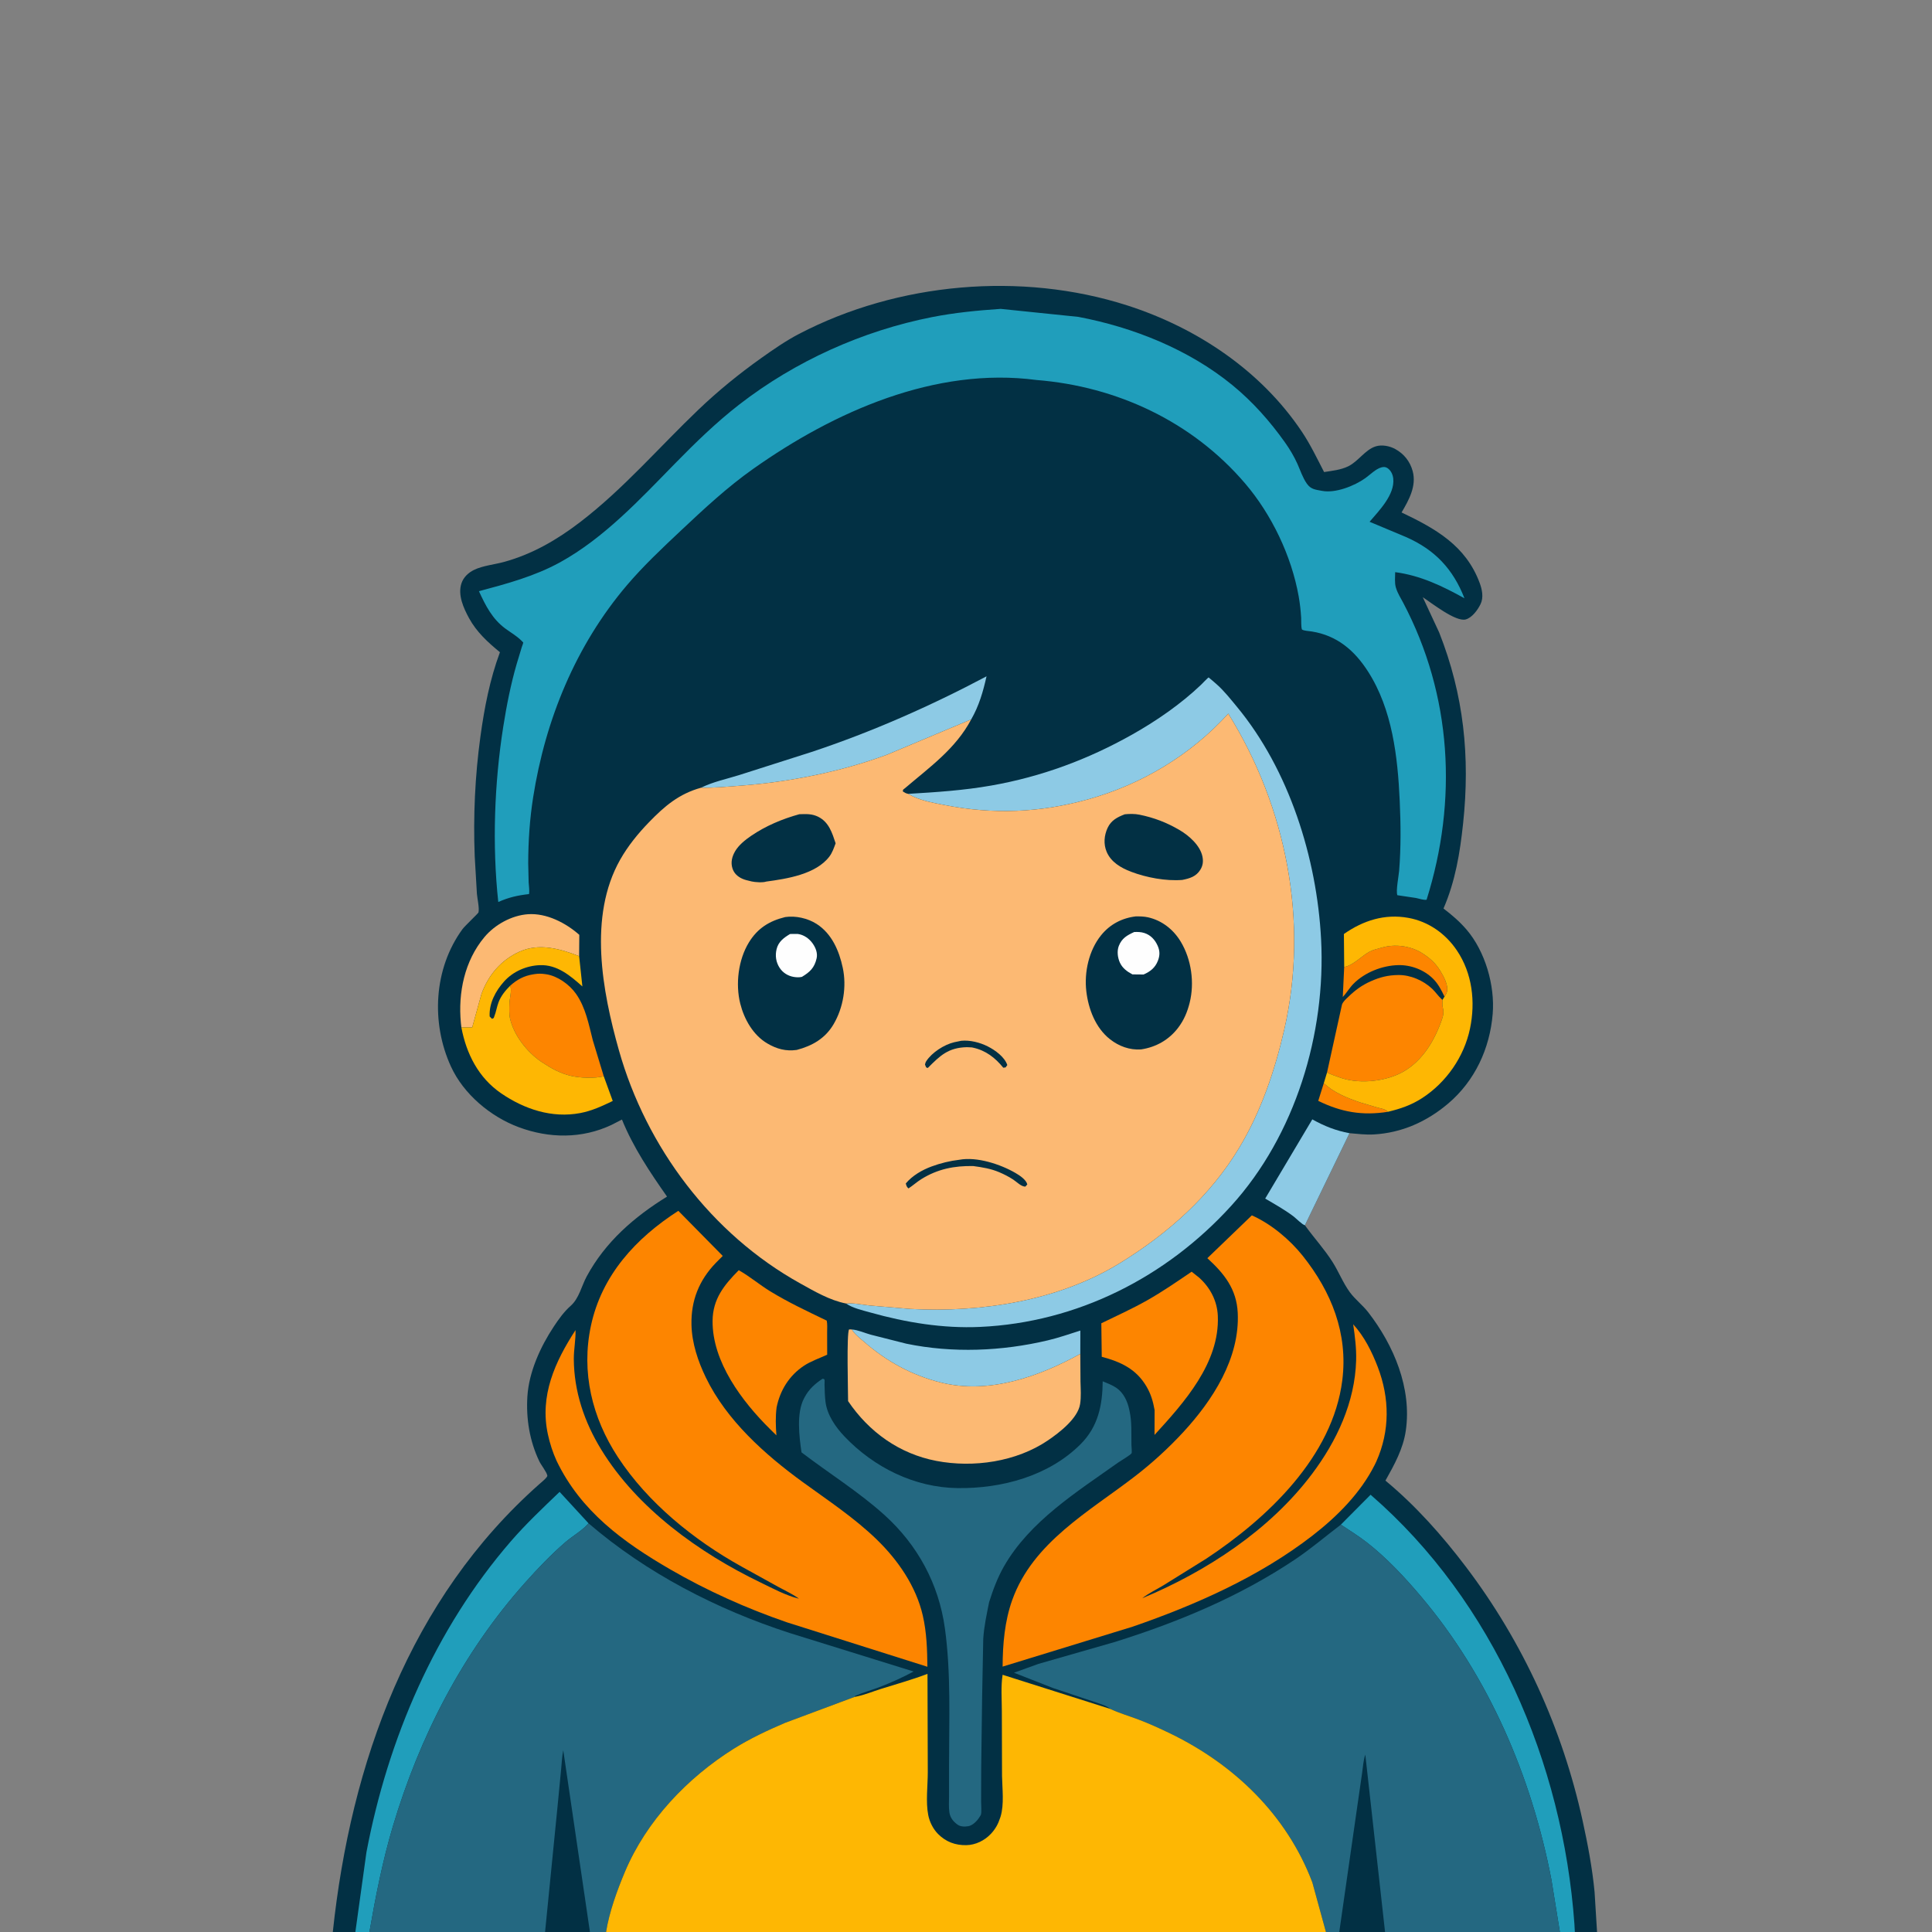 <?xml version="1.0" encoding="utf-8" ?>
<svg xmlns="http://www.w3.org/2000/svg" xmlns:xlink="http://www.w3.org/1999/xlink" width="1024" height="1024">
	<rect width="100%" height="100%" fill="#808080" stroke="none"/>
	<path fill="#023044" d="M176.392 1024C185.89 934.583 217.119 847.353 286 786.49C286.754 785.823 290.245 783.009 290.097 782.123C289.78 780.223 286.82 776.544 285.838 774.498C280.73 763.853 278.788 751.932 279.522 740.208C280.341 727.118 286.452 713.768 293.589 703C296.14 699.151 299.004 695.165 302.481 692.103C306.932 688.182 308.204 681.626 310.978 676.5C320.883 658.199 336.085 645.019 353.541 634.226C344.501 621.339 335.576 608.047 329.65 593.382L324.164 596.195C308.463 603.636 291.102 603.427 275.02 597.463C259.991 591.89 245.719 579.931 239.001 565.262C228.383 542.077 229.86 513.41 245.085 492.52C246.364 490.765 253.498 484.075 253.611 483.599C254.15 481.325 252.981 476.228 252.772 473.711L251.611 453.857C250.787 432.719 251.756 411.273 254.641 390.325C256.737 375.109 259.627 360.13 264.977 345.693C258.535 340.392 252.639 335.037 248.594 327.623C245.68 322.281 242.564 315.371 244.558 309.25C245.627 305.969 248.202 303.55 251.25 302.057C255.895 299.783 262.23 299.205 267.304 297.795C282.233 293.646 295.185 286.148 307.436 276.762C330.597 259.015 349.296 237.063 370.293 217.031C380.685 207.115 391.696 198.158 403.398 189.834C409.827 185.261 416.543 180.609 423.54 176.96C475.752 149.728 541.283 143.854 597.398 161.858C634.319 173.703 668.402 196.443 690.088 228.928C694.562 235.63 698.1 243.046 701.794 250.197C706.07 249.524 710.604 249.081 714.542 247.176C719.882 244.592 723.552 238.344 729.16 236.584C732.435 235.556 736.593 236.374 739.554 238.019C744.181 240.59 747.365 244.598 748.75 249.714C750.886 257.603 746.724 265.05 742.862 271.609C760.928 280.225 776.892 289.167 784.247 308.939C785.547 312.432 786.429 316.654 784.733 320.163C783.261 323.209 780.284 327.37 776.866 328.31C771.576 329.764 758.665 319.502 754.099 316.541L762.788 335.211C775.884 368.309 779.226 401.111 775.486 436.344C773.817 452.058 771.377 466.958 765.087 481.535C769.506 484.902 773.662 488.466 777.29 492.697C787.196 504.248 792.399 522.326 791.162 537.369C789.649 555.772 781.698 572.935 767.518 584.937C756.214 594.504 742.97 600.465 728.069 601.28C723.869 601.51 719.457 600.973 715.264 600.616L691.625 649.403L692.222 650.228C696.85 656.566 702.044 662.21 706.289 668.903C709.549 674.044 711.856 680.029 715.443 684.901C718.283 688.759 722.254 691.745 725.199 695.548C738.754 713.055 748.375 735.824 745.095 758.327C743.683 768.008 739.023 776.34 734.314 784.755C750.374 798.055 764.441 813.916 777.005 830.5C807.208 870.364 828.122 916.215 838.83 965.075C841.554 977.506 843.945 990.062 845.154 1002.75L846.468 1024L834.703 1024L826.769 1024L734.109 1024L709.839 1024L702.774 1024L321.234 1024L312.678 1024L288.898 1024L195.798 1024L188.352 1024L176.392 1024Z"/>
	<path fill="#FD8500" d="M701.633 574.12C707.166 579.237 713.732 581.817 720.748 584.26L730.208 587.067C732.086 587.574 734.257 587.747 735.586 589.285C722.107 591.402 710.931 589.486 698.699 583.48L701.633 574.12Z"/>
	<path fill="#FD8500" d="M712.45 512.536L713.357 512.321C717.524 511.255 721.929 506.539 725.883 504.42C727.984 503.294 730.36 502.843 732.633 502.198C739.252 500.32 746.872 501.282 752.876 504.638L754.418 505.615L755.203 506.135C758.189 508.157 761.105 510.916 763.006 514L763.358 514.561C765.122 517.421 767.975 522.511 766.832 525.953C766.563 526.765 766.075 527.526 765.615 528.241C764.02 524.87 762.233 521.401 759.557 518.75C754.735 513.971 747.757 511.355 741 511.538C732.56 511.767 723.358 515.369 717.353 521.444C715.256 523.565 713.752 526.238 711.702 528.441L712.45 512.536Z"/>
	<path fill="#8DCAE5" d="M691.625 649.403C690.469 649.327 686.716 645.562 685.549 644.684C680.821 641.124 675.678 638.258 670.579 635.275L695.549 593.289C701.867 596.835 708.124 599.316 715.264 600.616L691.625 649.403Z"/>
	<path fill="#FCB973" d="M244.544 544.569L244.27 542.146C242.754 526.077 246.228 509.278 256.76 496.675C262.265 490.087 271.212 485.152 279.834 484.554C289.7 483.869 299.843 489.139 307.043 495.48L306.953 506.794C296.958 502.854 285.722 499.728 275.402 504.381C265.62 508.79 258.863 516.741 255.208 526.767L250.282 544.543L244.544 544.569Z"/>
	<path fill="#8DCAE5" d="M451.478 704.64C454.815 704.911 458.143 706.459 461.362 707.368L480.393 712.187C504.919 717.257 531.061 716.187 555.371 710.412C561.175 709.033 566.921 707.037 572.604 705.227L572.584 717.58C550.476 729.74 524.092 739.085 498.734 732.781C483.519 728.998 470.061 721.662 458.239 711.396C455.895 709.361 453.1 707.315 451.478 704.64Z"/>
	<path fill="#FD8500" d="M270.375 522.48C273.935 519.256 277.727 517.193 282.5 516.441L283.359 516.301C285.363 515.994 287.016 516.011 289.011 516.31L289.645 516.401C295.561 517.337 301.763 521.778 305.203 526.614C310.433 533.967 312.007 542.837 314.211 551.399L320.007 570.45C315.049 571.655 307.483 571.381 302.551 570.211C296.912 568.874 292.455 566.408 287.656 563.25L286.673 562.612C279.331 557.552 272.402 548.764 270.351 539.961C269.777 537.5 269.934 534.487 270.004 531.972C270.078 529.331 271.24 525.522 270.594 523.045L270.375 522.48Z"/>
	<path fill="#8DCAE5" d="M371.583 417.504C377.833 414.384 385.115 412.892 391.759 410.81L430.061 398.587C462.03 387.977 493.14 374.231 522.883 358.466C521.069 366.583 518.912 374.041 514.764 381.296L470.103 400.023C445.607 409.052 418.589 414.456 392.593 416.42C385.563 416.951 378.638 417.625 371.583 417.504Z"/>
	<path fill="#FD8500" d="M703.358 568.442L711.275 532.467C711.884 530.801 713.403 529.537 714.642 528.329C718.219 524.839 721.87 522.168 726.447 520.13C731.393 517.928 735.627 516.843 741.156 516.781C747.621 516.708 754.382 519.674 759.043 524.05C760.818 525.716 762.165 527.786 763.947 529.435L764.536 529.971L764.51 530.618C764.468 531.916 764.423 533.002 764.763 534.257C765.522 537.061 764.601 539.404 763.637 542.017C759.521 553.168 752.527 564.063 741.435 569.213C732.324 573.442 719.517 574.539 710.038 571.069C707.889 570.282 705.374 569.496 703.358 568.442Z"/>
	<path fill="#FEB703" d="M244.544 544.569L250.282 544.543L255.208 526.767C258.863 516.741 265.62 508.79 275.402 504.381C285.722 499.728 296.958 502.854 306.953 506.794L308.673 522.834C302.244 517.11 295.275 511.175 286.054 511.554C278.991 511.845 271.96 514.879 267.206 520.172C262.614 525.284 259.176 531.753 259.525 538.75L260.75 539.992C261.9 539.485 261.52 539.894 261.988 538.731C262.966 536.297 263.311 533.656 264.247 531.206C265.538 527.827 267.844 525.005 270.375 522.48L270.594 523.045C271.24 525.522 270.078 529.331 270.004 531.972C269.934 534.487 269.777 537.5 270.351 539.961C272.402 548.764 279.331 557.552 286.673 562.612L287.656 563.25C292.455 566.408 296.912 568.874 302.551 570.211C307.483 571.381 315.049 571.655 320.007 570.45L324.767 583.532C319.183 586.225 313.689 588.786 307.544 589.947C292.537 592.781 277.924 587.907 265.615 579.478C253.617 571.263 247.176 558.535 244.544 544.569Z"/>
	<path fill="#FEB703" d="M712.45 512.536L712.296 495.043C722.523 487.886 733.922 484.221 746.443 486.486C757.101 488.414 766.155 494.811 772.171 503.735C780.383 515.92 782.101 531.038 779.127 545.21C775.996 560.138 766.541 573.738 753.75 582.017C747.977 585.753 742.236 587.696 735.586 589.285C734.257 587.747 732.086 587.574 730.208 587.067L720.748 584.26C713.732 581.817 707.166 579.237 701.633 574.12L703.358 568.442C705.374 569.496 707.889 570.282 710.038 571.069C719.517 574.539 732.324 573.442 741.435 569.213C752.527 564.063 759.521 553.168 763.637 542.017C764.601 539.404 765.522 537.061 764.763 534.257C764.423 533.002 764.468 531.916 764.51 530.618L764.536 529.971L765.615 528.241C766.075 527.526 766.563 526.765 766.832 525.953C767.975 522.511 765.122 517.421 763.358 514.561L763.006 514C761.105 510.916 758.189 508.157 755.203 506.135L754.418 505.615L752.876 504.638C746.872 501.282 739.252 500.32 732.633 502.198C730.36 502.843 727.984 503.294 725.883 504.42C721.929 506.539 717.524 511.255 713.357 512.321L712.45 512.536Z"/>
	<path fill="#FD8500" d="M631.6 674.021L635.654 677.25C641.474 682.53 645.146 689.549 645.474 697.476C646.506 722.399 627.652 743.334 611.922 760.54L611.966 747.391C611.155 742.864 610.062 738.996 607.731 734.99C602.273 725.608 594.034 721.798 583.949 719.126L583.728 701.361C591.856 697.393 599.984 693.741 607.882 689.281C616.066 684.66 623.835 679.302 631.6 674.021Z"/>
	<path fill="#FD8500" d="M391.556 673.237C397.397 676.526 402.529 680.925 408.244 684.427C417.831 690.3 428.071 695.081 438.186 699.96C438.594 701.881 438.395 704.084 438.402 706.058L438.425 718.025C434.448 719.857 429.802 721.426 426.16 723.841C418.329 729.034 413.48 736.812 411.613 745.954C410.98 750.983 411.136 755.731 411.52 760.777L408.067 757.377C393.391 742.854 377.515 721.894 377.68 700.115C377.769 688.465 383.814 681.064 391.556 673.237Z"/>
	<path fill="#209EBB" d="M710.694 808.09L726.439 792.24C791.753 848.843 828.308 934.417 834.465 1019.64L834.703 1024L826.769 1024L822.299 996.333C811.777 941.658 789.158 888.673 753.039 846.024C744.363 835.779 734.976 825.713 724.363 817.443C720.061 814.092 715.217 811.15 710.694 808.09Z"/>
	<path fill="#209EBB" d="M188.352 1024L194.218 981.738C205.585 921.745 230.589 863.357 270.726 816.961C278.781 807.649 287.728 799.239 296.596 790.721L311.934 807.384L311.406 807.98C308.192 811.465 303.272 814.278 299.629 817.42C292.061 823.947 285.004 831.363 278.351 838.816C245.16 875.994 222.361 920.56 208.19 968.132C202.77 986.328 199.055 1005.31 195.798 1024L188.352 1024Z"/>
	<path fill="#FCB973" d="M572.584 717.58L572.68 732.313C572.776 736.248 573.084 740.287 572.475 744.191C571.289 751.8 561.437 759.348 555.464 763.408C538.683 774.814 515.909 778.077 496.258 774.303C476.682 770.543 460.586 759.005 449.506 742.617C449.51 737.66 448.633 706.408 450.045 704.606L451.478 704.64C453.1 707.315 455.895 709.361 458.239 711.396C470.061 721.662 483.519 728.998 498.734 732.781C524.092 739.085 550.476 729.74 572.584 717.58Z"/>
	<path fill="#246881" d="M436.004 730.75C436.375 730.81 436.773 730.842 437.007 731.25C437.122 731.45 437.022 733.621 437.029 733.996C437.081 736.985 437.166 740.032 437.533 743C438.396 749.977 442.904 756.448 447.652 761.423C463.248 777.765 484.649 788.413 507.5 788.723C530.859 789.039 555.775 782.38 572.707 765.477C582.05 756.15 584.337 744.8 584.457 732.113C586.836 733.125 589.499 734.097 591.641 735.547C595.487 738.151 597.552 742.615 598.505 747.024L598.693 747.917C599.972 753.642 599.577 759.909 599.678 765.769C599.692 766.553 600.025 769.684 599.751 770.257C599.353 771.091 593.781 774.379 592.666 775.172C570.74 790.76 545.93 806.19 532.198 830.079C528.772 836.04 526.309 842.646 524.251 849.186C522.978 855.611 521.539 862.079 521.143 868.637L520.544 899.573L520.059 936.623L520.006 954.884C519.99 956.876 520.341 959.816 519.943 961.709C519.866 962.075 519.306 962.846 519.107 963.169C517.92 965.101 515.582 967.506 513.25 967.918C511.372 968.25 509.1 968.237 507.5 967.078C505.25 965.448 503.653 963.474 503.211 960.687C502.769 957.906 503.011 954.826 503.013 952L503.012 935.738C503.007 911.769 504.106 886.879 500.817 863.062C497.562 839.495 486.383 818.875 468.737 802.943C455.221 790.74 439.311 780.849 424.823 769.783C423.576 761.322 422.067 749.077 426.097 741.274L426.512 740.5C428.723 736.319 432.079 733.304 436.004 730.75Z"/>
	<path fill="#8DCAE5" d="M481.348 420.755C496.124 419.895 510.738 418.929 525.343 416.364C551.879 411.704 576.606 402.549 600.051 389.347C612.878 382.124 625.878 373.167 636.555 362.967C637.12 362.427 640.319 359.079 640.591 359.047C640.683 359.036 644.583 362.445 644.953 362.776C648.895 366.294 652.235 370.546 655.597 374.609C683.285 408.077 697.95 454.774 700.203 497.761C702.827 547.805 686.568 601.657 652.595 639.076C618.158 677.007 570.904 700.946 519.469 703.291C499.744 704.191 480.174 700.953 461.245 695.633C457.268 694.516 451.805 693.301 448.463 690.897C452.507 690.52 456.936 691.532 460.963 691.948L482.451 693.763C520.175 695.811 561.141 689.468 593.778 669.346C619.107 653.729 641.417 633.972 656.855 608.27C668.387 589.071 675.734 567.367 680.708 545.62C693.792 488.41 681.785 427.677 651.004 378.234C631.171 400.133 605.149 415.738 576.708 423.669C551.109 430.808 526.429 431.754 500.416 426.642C494.252 425.431 487.364 424.23 481.861 421.06L481.348 420.755Z"/>
	<path fill="#FD8500" d="M359.531 641.771L383.071 665.669L379.42 669.336C370.506 678.564 366.208 689.336 366.497 702.161C366.715 711.857 369.919 721.436 374.102 730.09C385.098 752.834 405.446 770.981 425.635 785.65C438.93 795.31 452.957 804.57 464.777 816.056C476 826.961 485.524 840.776 489.089 856.223C491.158 865.188 491.442 874.26 491.544 883.417L417.25 859.915C395.879 852.585 374.751 843.116 355.203 831.781C330.26 817.317 307.828 800.972 294.996 774.255C292.95 769.748 291.444 765.061 290.393 760.23C285.94 739.753 294.135 721.794 305.031 704.982C305.204 709.95 304.108 715.184 304.131 720.25C304.21 737.465 309.717 753.689 318.649 768.277C337.789 799.538 370.523 823.018 403.025 838.716C409.4 841.796 416.59 845.699 423.476 847.342C420.266 844.95 416.11 843.059 412.584 841.119L392.974 830.274C367.788 816.294 343.345 796.516 327.467 772.259C313.824 751.417 307.929 727.272 313.214 702.637C318.965 675.836 337.002 656.254 359.531 641.771Z"/>
	<path fill="#FD8500" d="M663.503 644.168C673.677 648.671 683.597 656.977 690.482 665.617C705.712 684.728 714.541 706.776 711.454 731.5C706.395 772.023 671.808 804.636 639.415 826.087L616.587 840.292C612.811 842.564 608.897 844.385 605.393 847.107C639.368 832.939 672.922 811.091 695.33 781.317C708.497 763.822 718.148 743.238 718.78 721.042C718.964 714.583 718.14 708.281 717.219 701.906C723.117 708.369 727.134 716.419 730.235 724.516C736.57 741.058 736.752 758.363 729.482 774.635L728.591 776.478C721.073 791.401 708.738 803.75 695.645 813.893C667.539 835.667 633.739 850.636 600.304 862.18L531.407 883.34C531.45 871.485 532.493 859.24 536.521 848C547.473 817.441 577.278 801.184 601.623 782.416C610.613 775.486 619.216 767.63 626.931 759.302C642.718 742.261 657.226 719.878 656.021 695.75C655.392 683.145 648.828 675.01 639.922 666.867L663.503 644.168Z"/>
	<path fill="#209EBB" d="M530.388 163.71L571.5 167.948C600.636 173.449 630.201 185.273 653.265 204.182C663.949 212.942 673.11 223.274 681.079 234.512C683.588 238.05 685.894 241.914 687.67 245.88C689.229 249.361 690.457 253.22 692.669 256.359C694.839 259.441 697.261 259.511 700.75 260.174C707.836 261.52 717.838 257.566 723.636 253.439C726.147 251.651 729.141 248.567 732.073 247.75C733.294 247.41 734.347 247.396 735.425 248.128C737.253 249.37 738.244 251.559 738.459 253.703C739.311 262.188 730.986 270.609 725.905 276.553L745.24 284.653C760.542 291.403 770.142 301.597 776.197 317.106C764.56 310.636 752.815 304.994 739.469 303.254C739.453 305.75 739.112 308.845 739.8 311.247L739.958 311.75C740.804 314.5 742.334 316.846 743.667 319.371C769.59 368.451 772.677 424.235 756.119 476.886C754.453 477.143 752.076 476.249 750.396 475.933L740.63 474.48C739.758 472.323 741.355 464.183 741.568 461.552C742.575 449.128 742.441 436.773 741.874 424.337C740.814 401.063 737.966 376.05 725.118 355.972C717.925 344.731 708.677 336.822 695.26 334.696C694.371 334.555 690.223 334.262 690.009 333.511C689.542 331.871 689.744 329.154 689.638 327.383C689.405 323.502 688.984 319.743 688.297 315.915C684.47 294.573 674.006 272.708 659.933 256.226C632.005 223.517 592.005 204.791 549.378 201.408C495.702 194.304 442.135 218.169 399.269 248.463C385.453 258.227 373.16 269.679 360.866 281.243C351.041 290.484 340.939 299.986 332.203 310.27C305.131 342.139 289.033 381.482 282.579 422.586C280.767 434.128 279.99 445.839 279.957 457.513L280.193 467.683C280.308 469.667 280.718 471.93 280.384 473.875C274.345 474.566 269.641 475.609 264.1 478.085C260.829 447.915 262.012 415.116 266.743 385.132C268.509 373.937 270.714 362.716 273.877 351.825L276.535 343.064C276.646 342.713 277.385 340.762 277.337 340.538C277.334 340.522 276.54 339.722 276.43 339.612C273.823 337.002 270.82 335.337 267.88 333.179C260.916 328.068 257.375 320.997 253.845 313.351C268.56 309.416 283.42 305.428 296.859 298.025C320.201 285.167 339.342 264.507 357.799 245.642C368.519 234.684 379.704 223.806 391.833 214.403C421.548 191.366 457.233 175.299 494.107 168.052C506.129 165.69 518.183 164.544 530.388 163.71Z"/>
	<path fill="#246881" d="M311.934 807.384C342.647 833.796 380.043 853.059 418.5 865.515L484.239 885.936C478.673 888.955 472.407 891.759 466.5 894.063C462.086 895.785 457.478 896.993 453.132 898.912L453.026 899.368L416.103 913.144C406.898 917.071 397.497 921.476 389.007 926.798C364.243 942.323 342.594 965.076 331.206 992.141C327.09 1001.92 322.89 1013.49 321.234 1024L312.678 1024L288.898 1024L195.798 1024C199.055 1005.31 202.77 986.328 208.19 968.132C222.361 920.56 245.16 875.994 278.351 838.816C285.004 831.363 292.061 823.947 299.629 817.42C303.272 814.278 308.192 811.465 311.406 807.98L311.934 807.384Z"/>
	<path fill="#023044" d="M288.898 1024L295.521 957.342L297.43 937.534C297.764 934.244 297.86 930.917 298.539 927.675L312.678 1024L288.898 1024Z"/>
	<path fill="#246881" d="M588.463 905.759C586.75 904.079 583.509 903.283 581.251 902.431L558.139 894.694L537.423 886.578L550.421 881.889L590.829 870.301C624.439 859.785 657.062 846.202 686.42 826.531C694.808 820.91 702.647 814.205 710.694 808.09C715.217 811.15 720.061 814.092 724.363 817.443C734.976 825.713 744.363 835.779 753.039 846.024C789.158 888.673 811.777 941.658 822.299 996.333L826.769 1024L734.109 1024L709.839 1024L702.774 1024L695.579 997.754C682.114 962.09 654.283 935.272 620.286 918.789C614.785 916.123 609.176 913.578 603.461 911.409C598.645 909.58 593.562 908.096 588.886 905.957L588.463 905.759Z"/>
	<path fill="#023044" d="M709.839 1024L719.34 957.75L721.955 939.654C722.404 936.554 722.6 932.957 723.64 930.002L734.109 1024L709.839 1024Z"/>
	<path fill="#FEB703" d="M453.026 899.368L453.946 899.196C458.257 898.34 462.621 896.513 466.836 895.191C475.061 892.609 483.541 890.249 491.587 887.177L491.744 939.233C491.75 946.434 490.601 955.055 491.984 962.025C492.718 965.727 494.569 969.427 497.25 972.109C501.379 976.24 506.356 978.068 512.146 977.975C517.088 977.894 521.914 975.501 525.258 971.908C527.592 969.401 529.057 966.739 530.102 963.5L530.331 962.807C532.29 956.422 531.213 947.893 531.097 941.28L530.998 907.036C530.997 900.754 530.424 893.86 531.403 887.669L588.463 905.759L588.886 905.957C593.562 908.096 598.645 909.58 603.461 911.409C609.176 913.578 614.785 916.123 620.286 918.789C654.283 935.272 682.114 962.09 695.579 997.754L702.774 1024L321.234 1024C322.89 1013.49 327.09 1001.92 331.206 992.141C342.594 965.076 364.243 942.323 389.007 926.798C397.497 921.476 406.898 917.071 416.103 913.144L453.026 899.368Z"/>
	<path fill="#FCB973" d="M481.348 420.755L481.861 421.06C487.364 424.23 494.252 425.431 500.416 426.642C526.429 431.754 551.109 430.808 576.708 423.669C605.149 415.738 631.171 400.133 651.004 378.234C681.785 427.677 693.792 488.41 680.708 545.62C675.734 567.367 668.387 589.071 656.855 608.27C641.417 633.972 619.107 653.729 593.778 669.346C561.141 689.468 520.175 695.811 482.451 693.763L460.963 691.948C456.936 691.532 452.507 690.52 448.463 690.897C439.772 689.209 431.644 684.409 423.989 680.152C377.139 654.101 342.545 608.052 328.044 556.7C319.162 525.244 311.746 485.638 328.695 455.657C332.814 448.37 338.157 441.806 343.966 435.806C352.251 427.251 359.887 420.737 371.583 417.504C378.638 417.625 385.563 416.951 392.593 416.42C418.589 414.456 445.607 409.052 470.103 400.023L514.764 381.296C506.503 396.892 492.724 406.611 479.639 417.776C478.82 418.475 478.482 418.34 478.54 419.5C479.507 420.089 480.21 420.575 481.348 420.755Z"/>
	<path fill="#023044" d="M509.486 551.635C514.091 551.183 519.379 552.522 523.485 554.595C527.448 556.595 532.431 560.157 533.896 564.5L532.985 565.75L531.75 565.908C527.517 560.651 522.43 556.722 515.715 555.277L515.068 555.148L512.5 555.025C502.644 555.246 498.338 559.429 491.75 566.055L490.888 565.75L490.259 564.25C490.414 563.609 490.543 563.063 490.906 562.5C493.92 557.819 500.472 553.647 505.784 552.4L509.486 551.635Z"/>
	<path fill="#023044" d="M508.554 614.69C517.819 612.982 530.313 617.086 538.242 621.714C540.422 622.986 543.842 625.218 544.496 627.75L543.5 628.904C541.371 629.072 538.833 626.367 536.96 625.152C534.645 623.649 532.192 622.395 529.654 621.313C525.15 619.393 520.686 618.693 515.866 618.032C505.765 617.84 496.979 619.59 488.382 624.931C485.968 626.431 483.879 628.358 481.5 629.903C480.503 628.935 480.463 628.611 480.091 627.25C483.579 623.089 488.71 620.119 493.75 618.255C498.481 616.505 503.547 615.266 508.554 614.69Z"/>
	<path fill="#023044" d="M596.164 431.589C598.689 431.336 601.42 431.294 603.911 431.798C611.648 433.366 618.433 435.967 625.25 439.983C630.219 442.911 636.142 448.121 637.326 454.023C637.838 456.578 637.554 458.844 636.171 461.037C633.902 464.635 630.548 465.597 626.624 466.379C617.938 467.072 607.613 465.14 599.471 462.032C594.139 459.997 588.842 456.952 586.532 451.434C584.819 447.343 585.205 442.808 587.04 438.83C588.903 434.791 592.22 433.095 596.164 431.589Z"/>
	<path fill="#023044" d="M423.652 431.555C427.384 431.457 430.362 431.23 433.793 432.974C439.345 435.796 441.08 441.486 442.898 446.966C442.002 449.374 441.147 451.937 439.581 454.002C432.44 463.417 417.004 465.786 406.119 467.253C404.352 467.886 400.192 467.61 398.363 467.181L397.75 467.027C396.232 466.674 394.765 466.352 393.337 465.699C390.932 464.6 389.034 462.843 388.227 460.304C387.202 457.077 387.969 454.033 389.638 451.16C391.524 447.915 395.037 445.108 398.108 443.018C405.905 437.71 414.594 434.066 423.652 431.555Z"/>
	<path fill="#023044" d="M601.998 485.707C604.087 485.682 606.404 485.734 608.45 486.189C615.868 487.841 621.98 492.692 625.854 499.162C631.49 508.573 633.189 520.894 630.537 531.5C629.318 536.373 627.501 540.702 624.454 544.717C619.575 551.149 612.669 555.04 604.758 556.215C598.732 556.625 593.047 554.533 588.326 550.824C580.658 544.8 576.864 534.777 575.767 525.364C574.589 515.261 577.133 503.71 583.611 495.694C588.275 489.923 594.681 486.564 601.998 485.707Z"/>
	<path fill="#FEFEFE" d="M601.157 493.987C602.979 493.912 604.745 493.943 606.5 494.505C609.919 495.6 612.21 498.121 613.623 501.356C614.819 504.093 614.779 506.461 613.704 509.23C612.269 512.924 609.675 514.962 606.114 516.507L600.218 516.448C597.454 515.004 594.928 513.159 593.585 510.25C592.368 507.613 591.921 504.08 593.013 501.315C594.63 497.225 597.42 495.709 601.157 493.987Z"/>
	<path fill="#023044" d="M416.176 486.061C421.68 485.236 428.176 486.707 432.85 489.718C440.905 494.907 444.762 503.952 446.685 512.961C448.803 522.881 446.989 534.052 441.832 542.836C437.402 550.38 430.573 554.3 422.287 556.487C416.479 557.294 411.628 555.951 406.652 553.02C399.146 548.597 394.418 540.183 392.351 531.94C389.751 521.578 391.306 508.633 396.961 499.452C401.571 491.967 407.752 488.13 416.176 486.061Z"/>
	<path fill="#FEFEFE" d="M418.755 495.033L422.75 495.005C426.06 495.403 428.972 497.503 430.834 500.202C432.394 502.463 433.443 505.275 432.817 507.963C431.656 512.952 429.349 515.135 425.045 517.753C423.659 518.098 422.154 518.025 420.75 517.797C417.701 517.303 414.954 515.615 413.25 513.02C411.281 510.022 410.768 506.57 411.601 503.1C412.56 499.107 415.444 497.018 418.755 495.033Z"/>
</svg>
